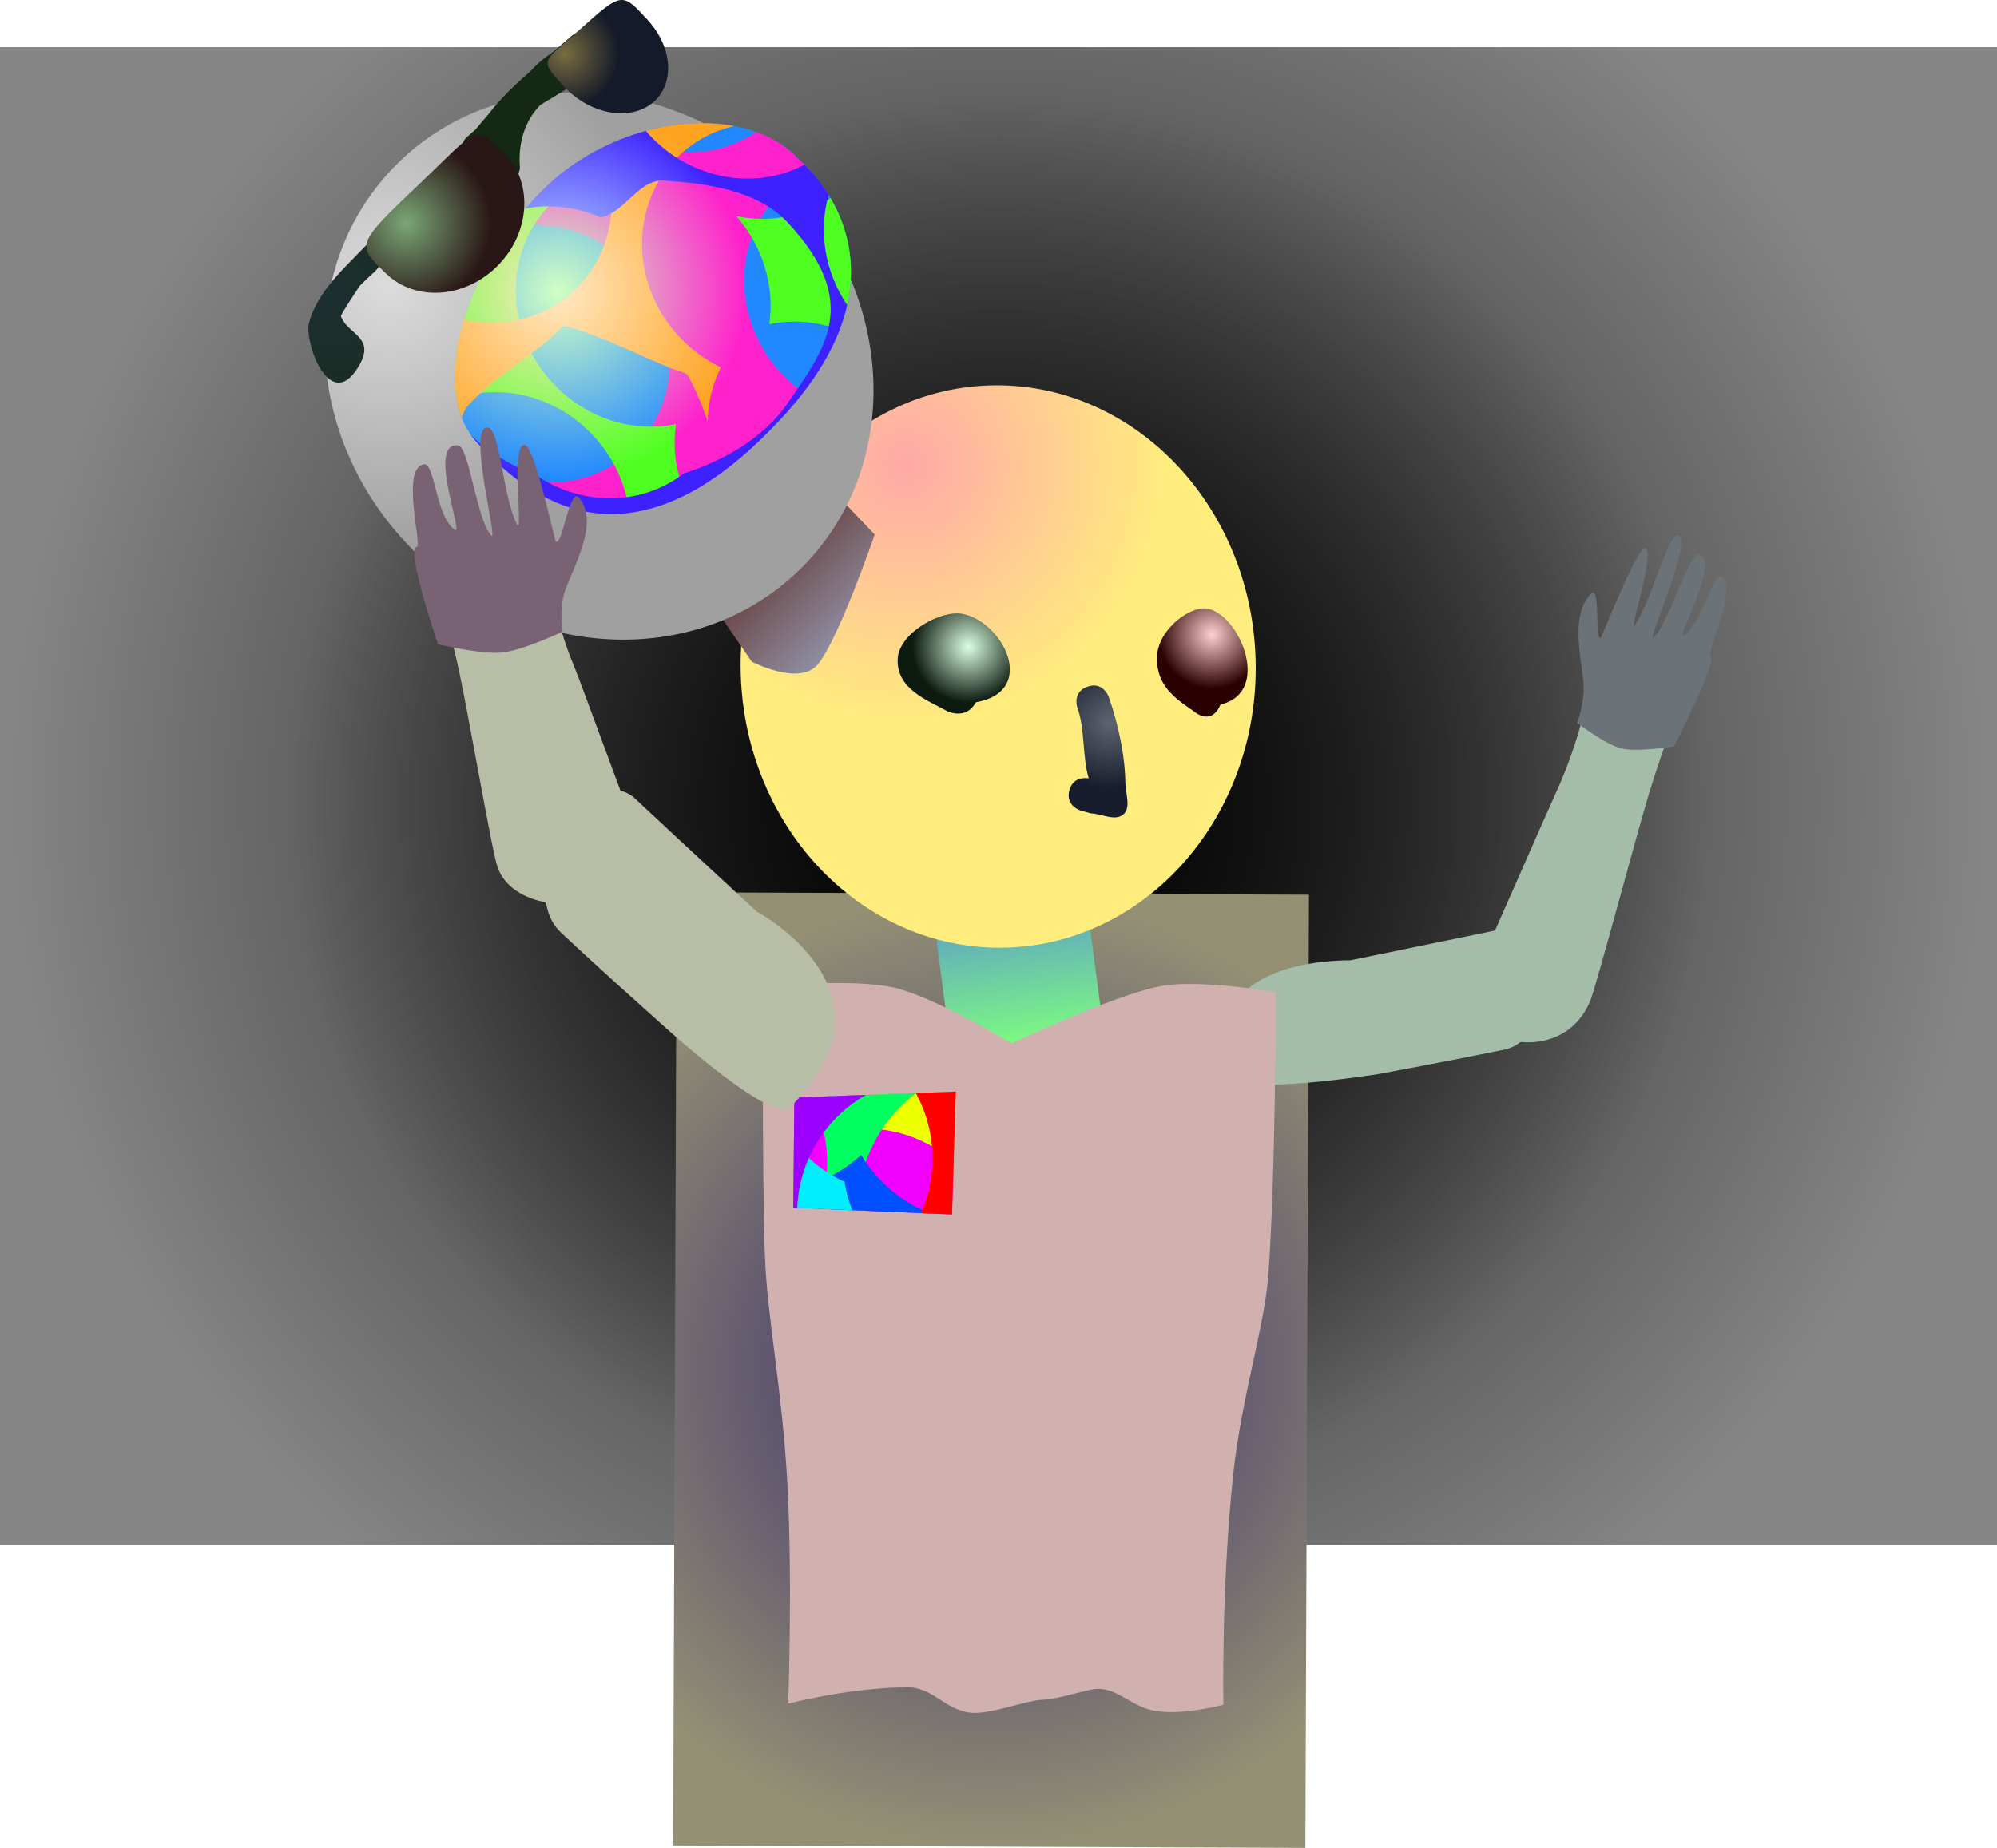<svg version="1.1" xmlns="http://www.w3.org/2000/svg" xmlns:xlink="http://www.w3.org/1999/xlink" width="488" height="451.663" viewBox="0,0,488,451.663"><defs><radialGradient cx="239.762" cy="177.81" r="244" gradientUnits="userSpaceOnUse" id="color-1"><stop offset="0" stop-color="#121212"/><stop offset="1" stop-color="#868686"/></radialGradient><radialGradient cx="240" cy="180" r="173.5" gradientUnits="userSpaceOnUse" id="color-2"><stop offset="0" stop-color="#000000"/><stop offset="1" stop-color="#000000" stop-opacity="0"/></radialGradient><radialGradient cx="237.938" cy="318.167" r="116.49" gradientUnits="userSpaceOnUse" id="color-3"><stop offset="0" stop-color="#33266a"/><stop offset="1" stop-color="#949074"/></radialGradient><linearGradient x1="242.744" y1="206.71" x2="247.124" y2="240.064" gradientUnits="userSpaceOnUse" id="color-4"><stop offset="0" stop-color="#5fa5c2"/><stop offset="1" stop-color="#7fff7d"/></linearGradient><radialGradient cx="217.13" cy="96.631" r="64.415" gradientUnits="userSpaceOnUse" id="color-5"><stop offset="0" stop-color="#ffa8a8"/><stop offset="1" stop-color="#ffed7d"/></radialGradient><radialGradient cx="232.393" cy="141.39" r="13.707" gradientUnits="userSpaceOnUse" id="color-6"><stop offset="0" stop-color="#daffe3"/><stop offset="1" stop-color="#0c1a0f"/></radialGradient><radialGradient cx="266.893" cy="159.89" r="16.127" gradientUnits="userSpaceOnUse" id="color-7"><stop offset="0" stop-color="#5f6471"/><stop offset="1" stop-color="#171d2c"/></radialGradient><radialGradient cx="291.893" cy="138.39" r="13.224" gradientUnits="userSpaceOnUse" id="color-8"><stop offset="0" stop-color="#ffd0d0"/><stop offset="1" stop-color="#2a0000"/></radialGradient><linearGradient x1="185.838" y1="116.771" x2="210.394" y2="140.552" gradientUnits="userSpaceOnUse" id="color-9"><stop offset="0" stop-color="#694444"/><stop offset="1" stop-color="#98a1b9"/></linearGradient><radialGradient cx="90.637" cy="52.607" r="65.455" gradientUnits="userSpaceOnUse" id="color-10"><stop offset="0" stop-color="#dcdcdc"/><stop offset="1" stop-color="#a0a0a0"/></radialGradient><radialGradient cx="131.981" cy="54.545" r="46.28" gradientUnits="userSpaceOnUse" id="color-11"><stop offset="0" stop-color="#d1ffc4"/><stop offset="1" stop-color="#2188ff"/></radialGradient><radialGradient cx="131.981" cy="54.545" r="46.28" gradientUnits="userSpaceOnUse" id="color-12"><stop offset="0" stop-color="#ceffc4"/><stop offset="1" stop-color="#ff21cc"/></radialGradient><radialGradient cx="131.981" cy="54.545" r="46.28" gradientUnits="userSpaceOnUse" id="color-13"><stop offset="0" stop-color="#ffe9c4"/><stop offset="1" stop-color="#4fff21"/></radialGradient><radialGradient cx="131.981" cy="54.545" r="46.28" gradientUnits="userSpaceOnUse" id="color-14"><stop offset="0" stop-color="#ffe9c4"/><stop offset="1" stop-color="#4fff21"/></radialGradient><radialGradient cx="131.981" cy="54.545" r="46.28" gradientUnits="userSpaceOnUse" id="color-15"><stop offset="0" stop-color="#ffe9c4"/><stop offset="1" stop-color="#ffa321"/></radialGradient><radialGradient cx="131.981" cy="54.545" r="46.28" gradientUnits="userSpaceOnUse" id="color-16"><stop offset="0" stop-color="#c4f0ff"/><stop offset="1" stop-color="#3d21ff"/></radialGradient><radialGradient cx="76.657" cy="57.304" r="50.249" gradientUnits="userSpaceOnUse" id="color-17"><stop offset="0" stop-color="#1c2f30"/><stop offset="1" stop-color="#142913"/></radialGradient><radialGradient cx="133.798" cy="-3.57" r="13.226" gradientUnits="userSpaceOnUse" id="color-18"><stop offset="0" stop-color="#786c41"/><stop offset="1" stop-color="#141a29"/></radialGradient><radialGradient cx="95.026" cy="37.781" r="20.822" gradientUnits="userSpaceOnUse" id="color-19"><stop offset="0" stop-color="#7ba676"/><stop offset="1" stop-color="#291616"/></radialGradient></defs><g transform="translate(4.238,16.715)"><g data-paper-data="{&quot;isPaintingLayer&quot;:true}" fill-rule="nonzero" stroke-linecap="butt" stroke-linejoin="miter" stroke-miterlimit="10" stroke-dasharray="" stroke-dashoffset="0" style="mix-blend-mode: normal"><path d="M-4.238,360.81v-366h488v366z" fill="url(#color-1)" stroke="none" stroke-width="0"/><path d="M413.5,180c0,97.754 -77.679,177 -173.5,177c-95.821,0 -173.5,-79.246 -173.5,-177c0,-97.754 77.679,-177 173.5,-177c95.821,0 173.5,79.246 173.5,177z" fill="url(#color-2)" stroke="none" stroke-width="0"/><path d="M160.252,434.365l0.878,-232.979l154.493,0.583l-0.878,232.979z" data-paper-data="{&quot;index&quot;:null}" fill="url(#color-3)" stroke="#ed6b00" stroke-width="0"/><path d="M363.594,239.798c-13.685,2.821 -31.101,6.025 -31.101,6.025c0,0 -34.272,5.487 -35.978,0.462c-9.981,-29.387 29.15,-28.269 29.15,-28.269c0,0 26.313,-5.401 40.863,-8.401c8.92,-1.126 9.99,27.079 -2.933,30.184z" data-paper-data="{&quot;index&quot;:null}" fill="#a3bda9" stroke="#000000" stroke-width="0"/><g><path d="M228.487,242.512l-4.38,-33.354l37.274,-4.895l4.38,33.354z" fill="url(#color-4)" stroke="#000000" stroke-width="0"/><path d="M302.578,144.276c1.158,37.943 -26.064,69.562 -60.802,70.623c-34.738,1.06 -63.838,-28.839 -64.996,-66.783c-1.158,-37.943 26.064,-69.562 60.802,-70.623c34.738,-1.06 63.838,28.839 64.996,66.783z" fill="url(#color-5)" stroke="none" stroke-width="0"/><path d="M234.24,154.935c-2.507,4.564 -7.135,2.103 -7.135,2.103c-4.672,-2.595 -12.482,-5.395 -11.962,-12.88c0.425,-6.117 10.393,-11.813 15.785,-10.833c9.782,1.777 18.674,18.838 3.312,21.609z" data-paper-data="{&quot;index&quot;:null}" fill="url(#color-6)" stroke="none" stroke-width="0.5"/><path d="M257.094,176.416c0.654,-2.322 2.301,-2.872 3.527,-2.937c0.389,-0.036 0.788,-0.016 1.187,0.066c-1.576,-5.266 -0.894,-12.152 -2.761,-17.237c0,0 -1.373,-3.812 2.439,-5.185c3.812,-1.373 5.185,2.439 5.185,2.439c2.255,6.36 4.012,14.218 4.085,21.08c0.027,2.571 1.452,6.003 -0.481,7.699c-2.006,1.76 -5.334,-0.171 -8.001,-0.257l-2.379,-0.67c-0.493,-0.139 -0.939,-0.363 -1.326,-0.652c-1.012,-0.695 -2.13,-2.024 -1.476,-4.346z" data-paper-data="{&quot;index&quot;:null}" fill="url(#color-7)" stroke="none" stroke-width="0.5"/><path d="M291.151,132.118c7.909,2.001 15.226,20.501 2.853,23.366c-1.985,4.908 -5.74,2.212 -5.74,2.212c-3.792,-2.841 -10.117,-5.931 -9.76,-14.01c0.292,-6.603 8.288,-12.671 12.647,-11.568z" data-paper-data="{&quot;index&quot;:null}" fill="url(#color-8)" stroke="none" stroke-width="0.5"/></g><g><path d="M179.438,144.982l-8.797,-12.877l28.485,-29.055l10.384,10.881c0,0 -8.698,25.303 -13.817,31.658c-4.492,5.577 -16.256,-0.607 -16.256,-0.607z" data-paper-data="{&quot;index&quot;:null}" fill="url(#color-9)" stroke="#000000" stroke-width="0"/><path d="M186.651,26.833c27.709,26.836 30.256,69.155 5.688,94.524c-24.568,25.369 -66.948,24.181 -94.658,-2.655c-27.709,-26.836 -30.256,-69.155 -5.688,-94.524c24.568,-25.369 66.948,-24.181 94.658,2.655z" data-paper-data="{&quot;index&quot;:null}" fill="url(#color-10)" stroke="none" stroke-width="0"/><g data-paper-data="{&quot;index&quot;:null}" stroke="#ed6b00" stroke-width="0"><path d="M184.366,87.961c-35.231,36.367 -59.424,17.19 -72.08,3.446c-12.657,-13.744 -1.324,-45.567 17.394,-62.959c18.718,-17.392 48.494,-20.048 61.15,-6.304c0,0 32.892,25.996 -6.464,65.816z" data-paper-data="{&quot;index&quot;:null}" fill="url(#color-11)"/><path d="M184.366,87.961c-28.075,28.98 -49.14,22.689 -62.944,11.983c10.05,2.889 21.009,0.765 28.852,-6.625c12.192,-11.488 12.24,-31.349 0.106,-44.363c-8.085,-8.671 -19.539,-12.114 -29.889,-10.047c2.768,-3.821 5.862,-7.369 9.189,-10.461c5.706,-5.301 12.438,-9.233 19.401,-11.749c10.116,5.371 22.252,5.089 31.512,-1.155c4.016,1.455 7.521,3.65 10.238,6.6c0,0 1.332,1.053 3.139,3.059c-2.585,1.247 -5.014,2.899 -7.201,4.959c-12.192,11.488 -12.24,31.349 -0.106,44.363c1.669,1.79 3.481,3.356 5.397,4.698c-2.186,2.831 -4.735,5.745 -7.693,8.737z" data-paper-data="{&quot;index&quot;:null}" fill="url(#color-12)"/><path d="M129.68,28.448c6.375,-5.923 14.032,-10.137 21.859,-12.576c1.383,3.372 3.349,6.59 5.897,9.494c-9.371,-1.937 -19.245,0.401 -26.473,7.212c-12.192,11.488 -12.24,31.349 -0.106,44.363c8.134,8.724 19.679,12.156 30.078,10.008c-0.832,5.734 -0.06,11.755 2.319,17.333c-4.84,2.441 -9.398,3.811 -13.674,4.354c-0.805,-6.747 -3.751,-13.413 -8.843,-18.874c-9.014,-9.668 -22.216,-12.836 -33.407,-9.115c-2.612,-15.723 7.565,-38.463 22.35,-52.199z" data-paper-data="{&quot;index&quot;:null}" fill="url(#color-13)"/><path d="M183.753,62.524c1.312,-9.041 -1.365,-18.795 -8.038,-26.401c7.948,1.643 16.259,0.21 23.01,-4.419c4.226,7.213 7.569,18.247 2.213,32.195c-5.581,-2.065 -11.551,-2.539 -17.184,-1.376z" data-paper-data="{&quot;index&quot;:null}" fill="url(#color-14)"/><path d="M163.711,74.875c-0.253,-0.417 -2.78,-1.112 -3.498,-1.395c-8.766,-3.447 -17.206,-8.078 -26.255,-10.47c-0.855,-0.226 -2.747,2.227 -3.827,3.111c-6.613,5.411 -14.025,9.949 -19.891,16.168c-0.751,0.796 -1.288,1.847 -1.642,3.096c-2.541,-6.604 -2.069,-15.13 0.567,-23.917c9.492,2.092 19.55,-0.214 26.885,-7.124c9.467,-8.92 11.612,-22.89 6.416,-34.781c10.757,-5.466 22.755,-7.356 32.738,-5.476c-4.895,1.115 -9.514,3.477 -13.378,7.118c-12.192,11.488 -12.24,31.349 -0.106,44.363c3.01,3.228 6.487,5.732 10.201,7.496c-2.077,4.104 -3.151,8.642 -3.219,13.254c-1.603,-4.751 -3.402,-8.817 -4.991,-11.442z" data-paper-data="{&quot;index&quot;:null}" fill="url(#color-15)"/><path d="M184.366,87.961c-35.231,36.367 -59.424,17.19 -72.08,3.446c-0.55,-0.597 -1.055,-1.229 -1.516,-1.892c4.194,4.275 9.986,7.522 14.571,9.396c0.474,0.194 0.955,0.378 1.442,0.553c11.191,7.548 25.762,7.545 36.09,-0.487c10.475,-3.311 19.859,-9.156 25.24,-16.965c9.28,-13.469 18.322,-24.826 0.106,-44.363c-7.38,-7.915 -19.799,-9.561 -30.261,-10.217c-6.099,-0.383 -9.505,7.845 -15.418,8.994c-5.893,-2.573 -12.321,-3.319 -18.388,-2.182c1.753,-2.061 3.601,-4.005 5.529,-5.795c6.927,-6.436 15.368,-10.854 23.895,-13.169c0.299,0.347 0.606,0.69 0.921,1.028c10.243,10.985 25.891,13.579 37.854,7.21c1.46,1.422 3.755,3.927 5.9,7.399c-2.504,8.793 -0.995,18.731 4.533,26.925c-1.965,8.758 -7.318,18.889 -18.418,30.12z" data-paper-data="{&quot;index&quot;:null}" fill="url(#color-16)"/></g><g data-paper-data="{&quot;index&quot;:null}"><path d="M87.565,49.479c-0.642,0.559 -2.271,2.025 -3.943,3.735c-1.504,2.364 -3.353,4.995 -4.567,7.288c1.44,4.455 8.464,5.007 4.589,11.922c-6.61,11.793 -12.901,-3.228 -12.506,-9.657c1.904,-8.189 9.09,-14.2 14.705,-20.164c7.733,-8.215 14.564,-17.195 23.05,-24.154c0.082,-0.59 0.369,-1.154 0.854,-1.575l2.216,-1.927c0.968,-1.178 2.029,-2.443 3.169,-3.738c2.743,-3.669 6.592,-7.327 10.295,-10.572c1.672,-1.791 3.368,-3.29 4.976,-4.245c1.048,-0.882 2.023,-1.704 2.883,-2.452l2.336,-2.031c1.064,-0.925 2.676,-0.813 3.601,0.251c0.823,0.947 0.825,2.328 0.066,3.273l-1.048,1.358c0.942,0.069 1.882,0.248 2.814,0.55l0.598,-1.166l2.914,1.497c0.301,0.146 0.578,0.353 0.812,0.622c0.925,1.064 0.813,2.676 -0.251,3.602c-0.323,0.281 -0.698,0.468 -1.088,0.559l-2.631,0.678l-0.02,-0.078l-0.204,0.125c-2.118,0.153 -4.101,0.547 -5.923,1.161c-2.321,1.554 -4.88,3.027 -7.449,4.582c-3.593,3.671 -5.473,8.896 -5.007,15.138c0,0 0.184,2.546 -2.362,2.731c-2.546,0.184 -2.731,-2.362 -2.731,-2.362c-0.038,-0.543 -0.062,-1.081 -0.07,-1.614l-0.884,1.196c-0.116,0.163 -0.253,0.316 -0.41,0.454c-1.064,0.925 -2.676,0.813 -3.601,-0.251c-0.468,-0.538 -0.671,-1.217 -0.619,-1.877c-0.99,0.718 -1.887,1.449 -2.541,2.221c-4.569,5.391 -12.783,12.021 -19.948,19.083c0.75,0.942 0.73,2.27 -0.007,3.186l-1.9,2.462l-0.08,-0.062l-0.025,0.03z" fill="url(#color-17)" stroke="none" stroke-width="0.5"/><path d="M137.699,-9.725c10.124,-9.067 10.148,-8.834 16.367,-2.061c6.218,6.773 6.664,15.88 0.996,20.342c-5.668,4.461 -15.304,2.586 -21.522,-4.187c-6.218,-6.773 -5.334,-5.592 4.16,-14.095z" data-paper-data="{&quot;index&quot;:null}" fill="url(#color-18)" stroke="#000000" stroke-width="0"/><path d="M118.764,20.465c7.266,7.008 6.746,19.337 -1.164,27.537c-7.909,8.2 -20.211,9.167 -27.477,2.159c-7.267,-7.008 -7.577,-7 8.05,-21.834c14.654,-13.91 13.323,-14.869 20.59,-7.861z" fill="url(#color-19)" stroke="#000000" stroke-width="0"/></g></g><g data-paper-data="{&quot;index&quot;:null}" stroke-width="0"><path d="M294.722,399.958c0,0 -9.417,2.608 -16.347,1.58c-5.966,-0.885 -9.107,-5.427 -14.257,-5.438c-2.551,-0.006 -9.517,2.516 -13.127,2.622c-4.775,0.139 -13.44,3.869 -18.413,3.159c-6.221,-0.887 -8.812,-6.267 -15.411,-6.176c-14.531,0.2 -28.8,4.02 -28.8,4.02c0,0 1.114,-29.813 -0.197,-53.79c-1.272,-23.264 -4.961,-40.465 -5.517,-56.175c-0.628,-17.757 -0.484,-65.327 -0.484,-65.327c0,0 21.724,-2.125 32.119,0.251c9.852,2.252 28.709,13.654 28.709,13.654c0,0 24.607,-11.729 36.31,-14.011c9.193,-1.794 28.214,1.425 28.214,1.425c0,0 -0.039,44.907 -1.813,69.05c-0.945,12.863 -6.55,29.84 -8.571,48.701c-2.975,27.757 -2.414,56.458 -2.414,56.458z" fill="#d1b0b0" stroke="#292e32"/><path d="M189.606,278.459l0.283,-26.908l39.444,-1.463l-0.941,30.03z" fill="#f200ff" stroke="none"/><path d="M228.796,267.217c-5.701,-4.935 -13.1,-7.973 -21.229,-8.112c-1.964,-0.034 -3.89,0.103 -5.766,0.397c2.726,-2.473 5.043,-5.393 6.832,-8.647l20.699,-0.768z" fill="#eeff00" stroke="none"/><path d="M195.928,278.729c1.212,-3.359 1.9,-6.973 1.964,-10.743c0.103,-6.006 -1.39,-11.668 -4.087,-16.581l25.87,-0.96c-8.944,6.68 -14.504,17.507 -14.207,28.692z" fill="#00ff5f" stroke="none"/><path d="M195.649,278.717c-0.604,-2.002 -1.392,-3.926 -2.344,-5.751c4.853,-1.477 9.243,-4.034 12.884,-7.394c3.875,6.546 9.929,11.661 17.182,14.331l-27.722,-1.186z" fill="#004fff" stroke="none"/><path d="M220.838,279.795c1.719,-3.924 2.706,-8.246 2.784,-12.797c0.102,-5.992 -1.383,-11.642 -4.069,-16.548l9.78,-0.363l-0.941,30.03z" fill="#ff0000" stroke="none"/><path d="M189.775,262.409c3.266,4.143 7.497,7.495 12.36,9.714c0.382,2.412 1.023,4.74 1.894,6.953l-14.423,-0.617l0.169,-16.05z" fill="#00efff" stroke="none"/><path d="M207.371,250.902c-9.66,5.519 -16.313,15.739 -16.791,27.598l-0.973,-0.042l0.283,-26.908z" fill="#9c00ff" stroke="none"/></g><path d="M150.601,178.151c11.081,10.392 30.073,27.927 30.073,27.927c0,0 36.842,19.575 8.19,47.816c-4.574,4.509 -32.169,-20.959 -32.169,-20.959c0,0 -13.514,-12.018 -23.936,-21.793c-11.642,-11.164 6.334,-42.272 17.843,-32.991z" fill="#b8bda6" stroke="#000000" stroke-width="0"/><path d="M128.893,112.885c0,0 -0.018,16.015 7.115,33.129c1.715,4.116 14.324,38.868 16.134,43.078c6.268,16.332 -29.723,21.393 -34.84,5.985c-1.404,-4.053 -7.344,-39.123 -9.874,-50.138c-4.211,-18.339 -9.002,-28.896 -9.002,-28.896z" data-paper-data="{&quot;index&quot;:null}" fill="#b8bda6" stroke="#000000" stroke-width="0"/><path d="M97.624,116.961c1.346,-0.159 -3.962,-19.16 1.683,-20.178c2.776,-0.501 2.847,12.497 7.543,15.968c2.486,1.838 -6.881,-21.523 0.886,-20.596c2.666,0.318 4.549,18.352 8.064,22.011c1.882,1.958 -6.023,-26.775 -0.866,-26.393c3.061,0.227 3.664,16.891 7.15,23.702c1.699,3.318 -1.825,-20.335 2.023,-19.416c2.355,0.563 7.193,23.403 7.485,23.611c1.636,1.168 3.33,-13.655 5.714,-10.677c4.394,5.489 0.01,14.079 -3.209,21.952c-1.881,4.6 -0.827,10.717 -0.827,10.717c0,0 -9.715,4.602 -14.86,5.123c-5.01,0.507 -15.614,-2.039 -15.614,-2.039c0,0 -8.021,-23.448 -5.17,-23.784z" data-paper-data="{&quot;index&quot;:null}" fill="#786274" stroke="#000000" stroke-width="0"/><path d="M409.27,149.075c0,0 -5.014,10.13 -10.429,27.8c-3.252,10.613 -12.889,47.085 -14.465,50.981c-7.328,18.15 -35.584,9.379 -28.553,-5.315c1.919,-4.042 18.163,-41.179 19.995,-45.131c7.62,-16.433 9.386,-31.928 9.386,-31.928z" data-paper-data="{&quot;index&quot;:null}" fill="#a3bda9" stroke="#000000" stroke-width="0"/><path d="M413.699,143.52c2.204,0.582 -8.861,22.201 -8.861,22.201c0,0 -8.95,1.454 -12.837,0.511c-3.992,-0.969 -10.808,-6.249 -10.808,-6.249c0,0 2.06,-5.735 1.481,-10.293c-0.991,-7.802 -2.768,-16.395 1.826,-21.224c2.492,-2.621 0.883,11.667 2.418,10.704c0.273,-0.172 8.683,-21.503 10.67,-21.824c3.247,-0.524 -4.278,21.705 -2.264,18.697c4.135,-6.174 7.94,-22.007 10.422,-21.941c4.181,0.11 -7.846,26.779 -5.956,25.084c3.529,-3.165 8.627,-20.186 10.812,-20.245c6.368,-0.171 -5.75,21.242 -3.405,19.717c4.431,-2.879 7.081,-15.264 9.191,-14.532c4.29,1.488 -3.727,19.117 -2.687,19.392z" data-paper-data="{&quot;index&quot;:null}" fill="#6c7378" stroke="#000000" stroke-width="0"/></g></g></svg>